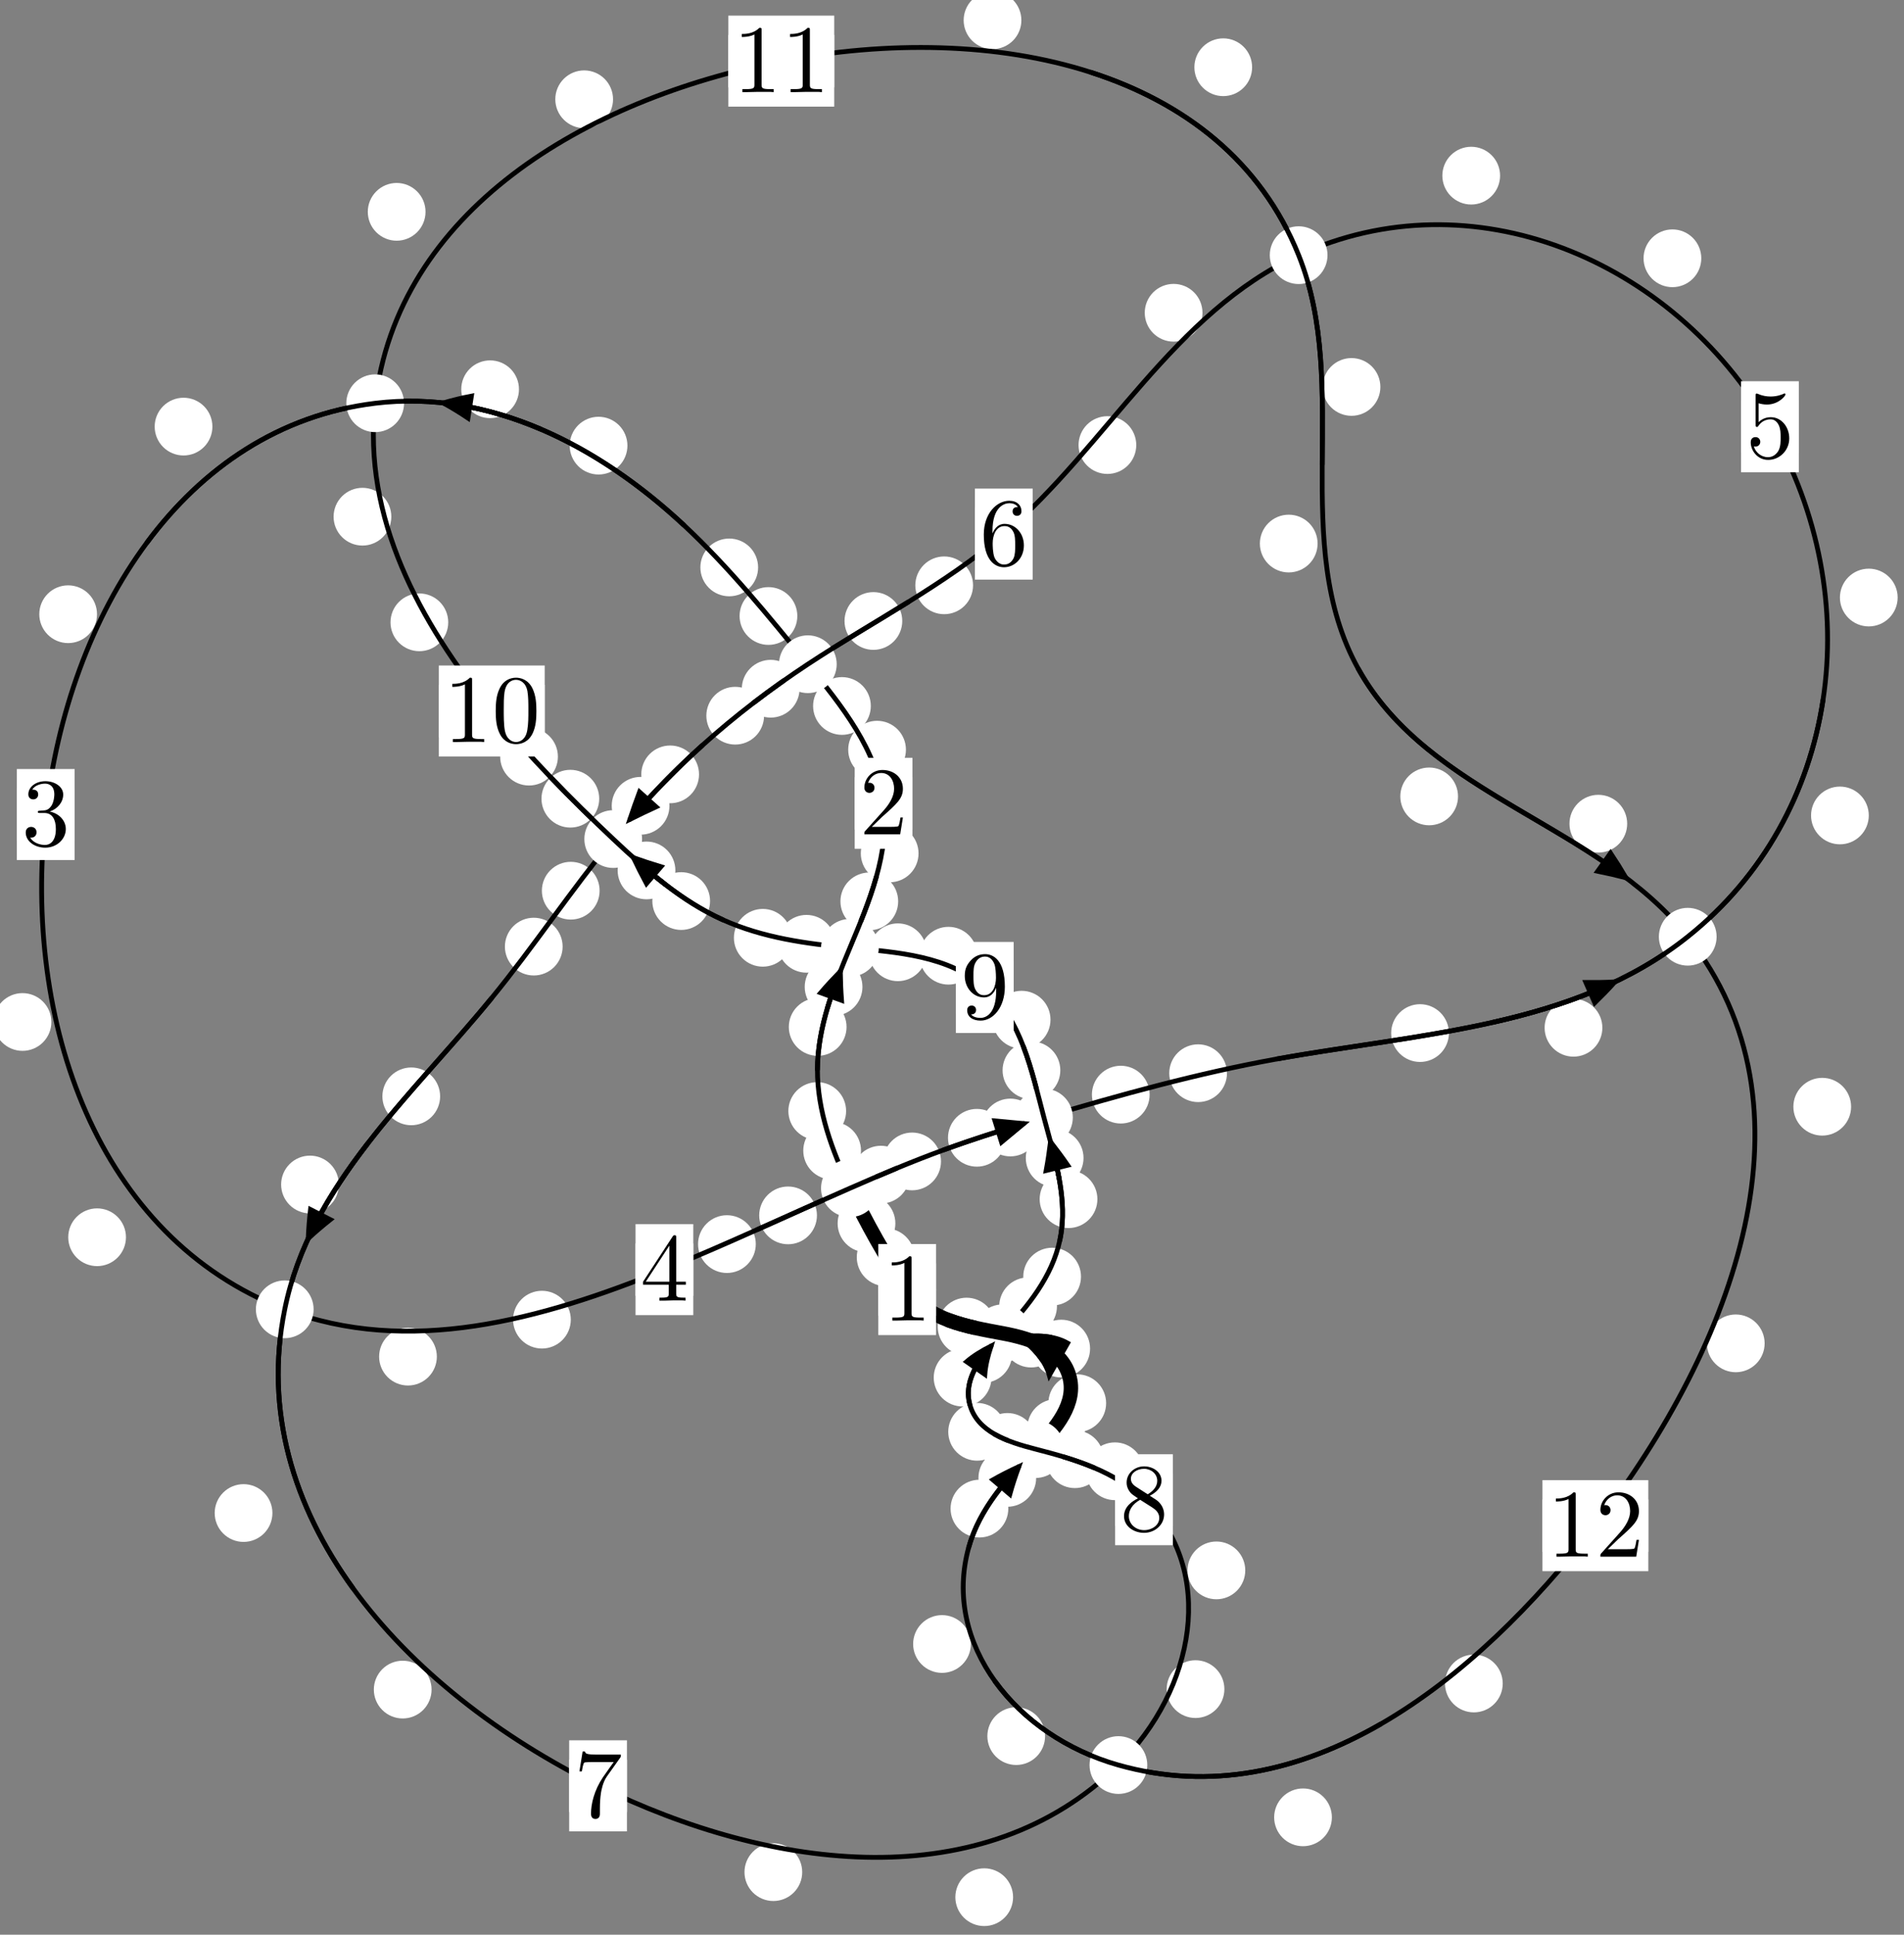 <?xml version="1.0"?>
<!-- Created by MetaPost 1.999 on 2021.07.06:0004 -->
<svg version="1.1" xmlns="http://www.w3.org/2000/svg" xmlns:xlink="http://www.w3.org/1999/xlink" width="197.143" height="200.264" viewBox="0 0 197.143 200.264">
<rect x="0" y="0" width="197.143" height="200.264" fill="#808080" stroke="none"/>
<!-- Original BoundingBox: -88.657486 -76.372391 108.485748 123.892014 -->
  <defs>
    <g transform="scale(0.01,0.01)" id="GLYPHcmr10_48">
      <path style="fill-rule: evenodd;" d="M460 -320C460 -400,455 -480,420 -554C374 -650,292 -666,250 -666C190 -666,117 -640,76 -547C44 -478,39 -400,39 -320C39 -245,43 -155,84 -79C127 2,200 22,249 22C303 22,379 1,423 -94C455 -163,460 -241,460 -320M249 -0C210 -0,151 -25,133 -121C122 -181,122 -273,122 -332C122 -396,122 -462,130 -516C149 -635,224 -644,249 -644C282 -644,348 -626,367 -527C377 -471,377 -395,377 -332C377 -257,377 -189,366 -125C351 -30,294 -0,249 -0"></path>
    </g>
    <g transform="scale(0.01,0.01)" id="GLYPHcmr10_49">
      <path style="fill-rule: evenodd;" d="M294 -640C294 -664,294 -666,271 -666C209 -602,121 -602,89 -602L89 -571C109 -571,168 -571,220 -597L220 -79C220 -43,217 -31,127 -31L95 -31L95 -0L257 -0L130 -3L217 -3L257 -3L297 -3L384 -3L419 -0L419 -31L387 -31C297 -31,294 -42,294 -79"></path>
    </g>
    <g transform="scale(0.01,0.01)" id="GLYPHcmr10_50">
      <path style="fill-rule: evenodd;" d="M127 -77L233 -180C389 -318,449 -372,449 -472C449 -586,359 -666,237 -666C124 -666,50 -574,50 -485C50 -429,100 -429,103 -429C120 -429,155 -441,155 -482C155 -508,137 -534,102 -534C94 -534,92 -534,89 -533C112 -598,166 -635,224 -635C315 -635,358 -554,358 -472C358 -392,308 -313,253 -251L61 -37C50 -26,50 -24,50 -0L421 -0L449 -174L424 -174C419 -144,412 -100,402 -85C395 -77,329 -77,307 -77"></path>
    </g>
    <g transform="scale(0.01,0.01)" id="GLYPHcmr10_51">
      <path style="fill-rule: evenodd;" d="M290 -352C372 -379,430 -449,430 -528C430 -610,342 -666,246 -666C145 -666,69 -606,69 -530C69 -497,91 -478,120 -478C151 -478,171 -500,171 -529C171 -579,124 -579,109 -579C140 -628,206 -641,242 -641C283 -641,338 -619,338 -529C338 -517,336 -459,310 -415C280 -367,246 -364,221 -363C213 -362,189 -360,182 -360C174 -359,167 -358,167 -348C167 -337,174 -337,191 -337L235 -337C317 -337,354 -269,354 -171C354 -35,285 -6,241 -6C198 -6,123 -23,88 -82C123 -77,154 -99,154 -137C154 -173,127 -193,98 -193C74 -193,42 -179,42 -135C42 -44,135 22,244 22C366 22,457 -69,457 -171C457 -253,394 -331,290 -352"></path>
    </g>
    <g transform="scale(0.01,0.01)" id="GLYPHcmr10_52">
      <path style="fill-rule: evenodd;" d="M294 -165L294 -78C294 -42,292 -31,218 -31L197 -31L197 -0L332 -0L238 -3L290 -3L332 -3L374 -3L427 -3L468 -0L468 -31L447 -31C373 -31,371 -42,371 -78L371 -165L471 -165L471 -196L371 -196L371 -651C371 -671,371 -677,355 -677C346 -677,343 -677,335 -665L28 -196L28 -165M300 -196L56 -196L300 -569"></path>
    </g>
    <g transform="scale(0.01,0.01)" id="GLYPHcmr10_53">
      <path style="fill-rule: evenodd;" d="M449 -201C449 -320,367 -420,259 -420C211 -420,168 -404,132 -369L132 -564C152 -558,185 -551,217 -551C340 -551,410 -642,410 -655C410 -661,407 -666,400 -666C399 -666,397 -666,392 -663C372 -654,323 -634,256 -634C216 -634,170 -641,123 -662C115 -665,113 -665,111 -665C101 -665,101 -657,101 -641L101 -345C101 -327,101 -319,115 -319C122 -319,124 -322,128 -328C139 -344,176 -398,257 -398C309 -398,334 -352,342 -334C358 -297,360 -258,360 -208C360 -173,360 -113,336 -71C312 -32,275 -6,229 -6C156 -6,99 -59,82 -118C85 -117,88 -116,99 -116C132 -116,149 -141,149 -165C149 -189,132 -214,99 -214C85 -214,50 -207,50 -161C50 -75,119 22,231 22C347 22,449 -74,449 -201"></path>
    </g>
    <g transform="scale(0.01,0.01)" id="GLYPHcmr10_54">
      <path style="fill-rule: evenodd;" d="M132 -328L132 -352C132 -605,256 -641,307 -641C331 -641,373 -635,395 -601C380 -601,340 -601,340 -556C340 -525,364 -510,386 -510C402 -510,432 -519,432 -558C432 -618,388 -666,305 -666C177 -666,42 -537,42 -316C42 -49,158 22,251 22C362 22,457 -72,457 -204C457 -331,368 -427,257 -427C189 -427,152 -376,132 -328M251 -6C188 -6,158 -66,152 -81C134 -128,134 -208,134 -226C134 -304,166 -404,256 -404C272 -404,318 -404,349 -342C367 -305,367 -254,367 -205C367 -157,367 -107,350 -71C320 -11,274 -6,251 -6"></path>
    </g>
    <g transform="scale(0.01,0.01)" id="GLYPHcmr10_55">
      <path style="fill-rule: evenodd;" d="M476 -609C485 -621,485 -623,485 -644L242 -644C120 -644,118 -657,114 -676L89 -676L56 -470L81 -470C84 -486,93 -549,106 -561C113 -567,191 -567,204 -567L411 -567C400 -551,321 -442,299 -409C209 -274,176 -135,176 -33C176 -23,176 22,222 22C268 22,268 -23,268 -33L268 -84C268 -139,271 -194,279 -248C283 -271,297 -357,341 -419"></path>
    </g>
    <g transform="scale(0.01,0.01)" id="GLYPHcmr10_56">
      <path style="fill-rule: evenodd;" d="M163 -457C117 -487,113 -521,113 -538C113 -599,178 -641,249 -641C322 -641,386 -589,386 -517C386 -460,347 -412,287 -377M309 -362C381 -399,430 -451,430 -517C430 -609,341 -666,250 -666C150 -666,69 -592,69 -499C69 -481,71 -436,113 -389C124 -377,161 -352,186 -335C128 -306,42 -250,42 -151C42 -45,144 22,249 22C362 22,457 -61,457 -168C457 -204,446 -249,408 -291C389 -312,373 -322,309 -362M209 -320L332 -242C360 -223,407 -193,407 -132C407 -58,332 -6,250 -6C164 -6,92 -68,92 -151C92 -209,124 -273,209 -320"></path>
    </g>
    <g transform="scale(0.01,0.01)" id="GLYPHcmr10_57">
      <path style="fill-rule: evenodd;" d="M367 -318L367 -286C367 -52,263 -6,205 -6C188 -6,134 -8,107 -42C151 -42,159 -71,159 -88C159 -119,135 -134,113 -134C97 -134,67 -125,67 -86C67 -19,121 22,206 22C335 22,457 -114,457 -329C457 -598,342 -666,253 -666C198 -666,149 -648,106 -603C65 -558,42 -516,42 -441C42 -316,130 -218,242 -218C303 -218,344 -260,367 -318M243 -241C227 -241,181 -241,150 -304C132 -341,132 -391,132 -440C132 -494,132 -541,153 -578C180 -628,218 -641,253 -641C299 -641,332 -607,349 -562C361 -530,365 -467,365 -421C365 -338,331 -241,243 -241"></path>
    </g>
  </defs>
  <path d="M94.69 130.142C94.69 129.35,94.375 128.589,93.814 128.029C93.254 127.468,92.494 127.154,91.701 127.154C90.908 127.154,90.148 127.468,89.588 128.029C89.027 128.589,88.712 129.35,88.712 130.142C88.712 130.935,89.027 131.695,89.588 132.256C90.148 132.816,90.908 133.131,91.701 133.131C92.494 133.131,93.254 132.816,93.814 132.256C94.375 131.695,94.69 130.935,94.69 130.142Z" style="fill: rgb(100%,100%,100%);stroke: none;"></path>
  <path d="M96.922 133.488C96.922 132.695,96.607 131.935,96.046 131.375C95.486 130.814,94.726 130.499,93.933 130.499C93.14 130.499,92.38 130.814,91.82 131.375C91.259 131.935,90.944 132.695,90.944 133.488C90.944 134.281,91.259 135.041,91.82 135.601C92.38 136.162,93.14 136.477,93.933 136.477C94.726 136.477,95.486 136.162,96.046 135.601C96.607 135.041,96.922 134.281,96.922 133.488Z" style="fill: rgb(100%,100%,100%);stroke: none;"></path>
  <path d="M89.15 119.107C89.15 118.314,88.835 117.554,88.275 116.994C87.714 116.433,86.954 116.118,86.161 116.118C85.369 116.118,84.608 116.433,84.048 116.994C83.487 117.554,83.172 118.314,83.172 119.107C83.172 119.9,83.487 120.66,84.048 121.221C84.608 121.781,85.369 122.096,86.161 122.096C86.954 122.096,87.714 121.781,88.275 121.221C88.835 120.66,89.15 119.9,89.15 119.107Z" style="fill: rgb(100%,100%,100%);stroke: none;"></path>
  <path d="M92.707 126.637C92.707 125.844,92.392 125.084,91.831 124.523C91.271 123.963,90.511 123.648,89.718 123.648C88.925 123.648,88.165 123.963,87.605 124.523C87.044 125.084,86.729 125.844,86.729 126.637C86.729 127.429,87.044 128.19,87.605 128.75C88.165 129.311,88.925 129.626,89.718 129.626C90.511 129.626,91.271 129.311,91.831 128.75C92.392 128.19,92.707 127.429,92.707 126.637Z" style="fill: rgb(100%,100%,100%);stroke: none;"></path>
  <path d="M87.653 106.303C87.653 105.511,87.338 104.75,86.777 104.19C86.217 103.63,85.456 103.315,84.664 103.315C83.871 103.315,83.111 103.63,82.55 104.19C81.99 104.75,81.675 105.511,81.675 106.303C81.675 107.096,81.99 107.856,82.55 108.417C83.111 108.977,83.871 109.292,84.664 109.292C85.456 109.292,86.217 108.977,86.777 108.417C87.338 107.856,87.653 107.096,87.653 106.303Z" style="fill: rgb(100%,100%,100%);stroke: none;"></path>
  <path d="M87.607 115.005C87.607 114.212,87.292 113.452,86.731 112.891C86.171 112.331,85.411 112.016,84.618 112.016C83.825 112.016,83.065 112.331,82.505 112.891C81.944 113.452,81.629 114.212,81.629 115.005C81.629 115.797,81.944 116.558,82.505 117.118C83.065 117.678,83.825 117.993,84.618 117.993C85.411 117.993,86.171 117.678,86.731 117.118C87.292 116.558,87.607 115.797,87.607 115.005Z" style="fill: rgb(100%,100%,100%);stroke: none;"></path>
  <path d="M92.998 93.304C92.998 92.511,92.683 91.751,92.122 91.191C91.562 90.63,90.802 90.315,90.009 90.315C89.216 90.315,88.456 90.63,87.896 91.191C87.335 91.751,87.02 92.511,87.02 93.304C87.02 94.097,87.335 94.857,87.896 95.417C88.456 95.978,89.216 96.293,90.009 96.293C90.802 96.293,91.562 95.978,92.122 95.417C92.683 94.857,92.998 94.097,92.998 93.304Z" style="fill: rgb(100%,100%,100%);stroke: none;"></path>
  <path d="M89.299 102.156C89.299 101.363,88.984 100.603,88.424 100.042C87.863 99.482,87.103 99.167,86.31 99.167C85.518 99.167,84.758 99.482,84.197 100.042C83.637 100.603,83.322 101.363,83.322 102.156C83.322 102.948,83.637 103.708,84.197 104.269C84.758 104.829,85.518 105.144,86.31 105.144C87.103 105.144,87.863 104.829,88.424 104.269C88.984 103.708,89.299 102.948,89.299 102.156Z" style="fill: rgb(100%,100%,100%);stroke: none;"></path>
  <path d="M93.802 77.601C93.802 76.808,93.487 76.048,92.926 75.487C92.366 74.927,91.606 74.612,90.813 74.612C90.02 74.612,89.26 74.927,88.7 75.487C88.139 76.048,87.824 76.808,87.824 77.601C87.824 78.393,88.139 79.153,88.7 79.714C89.26 80.274,90.02 80.589,90.813 80.589C91.606 80.589,92.366 80.274,92.926 79.714C93.487 79.153,93.802 78.393,93.802 77.601Z" style="fill: rgb(100%,100%,100%);stroke: none;"></path>
  <path d="M95.107 88.339C95.107 87.546,94.792 86.786,94.231 86.225C93.671 85.665,92.911 85.35,92.118 85.35C91.325 85.35,90.565 85.665,90.005 86.225C89.444 86.786,89.129 87.546,89.129 88.339C89.129 89.131,89.444 89.891,90.005 90.452C90.565 91.012,91.325 91.327,92.118 91.327C92.911 91.327,93.671 91.012,94.231 90.452C94.792 89.891,95.107 89.131,95.107 88.339Z" style="fill: rgb(100%,100%,100%);stroke: none;"></path>
  <path d="M82.556 63.764C82.556 62.971,82.241 62.211,81.68 61.651C81.12 61.09,80.36 60.775,79.567 60.775C78.774 60.775,78.014 61.09,77.454 61.651C76.893 62.211,76.578 62.971,76.578 63.764C76.578 64.557,76.893 65.317,77.454 65.877C78.014 66.438,78.774 66.753,79.567 66.753C80.36 66.753,81.12 66.438,81.68 65.877C82.241 65.317,82.556 64.557,82.556 63.764Z" style="fill: rgb(100%,100%,100%);stroke: none;"></path>
  <path d="M90.166 73.078C90.166 72.285,89.851 71.525,89.291 70.964C88.73 70.404,87.97 70.089,87.178 70.089C86.385 70.089,85.625 70.404,85.064 70.964C84.504 71.525,84.189 72.285,84.189 73.078C84.189 73.87,84.504 74.631,85.064 75.191C85.625 75.752,86.385 76.066,87.178 76.066C87.97 76.066,88.73 75.752,89.291 75.191C89.851 74.631,90.166 73.87,90.166 73.078Z" style="fill: rgb(100%,100%,100%);stroke: none;"></path>
  <path d="M64.965 46.129C64.965 45.337,64.65 44.577,64.089 44.016C63.529 43.456,62.769 43.141,61.976 43.141C61.183 43.141,60.423 43.456,59.863 44.016C59.302 44.577,58.987 45.337,58.987 46.129C58.987 46.922,59.302 47.682,59.863 48.243C60.423 48.803,61.183 49.118,61.976 49.118C62.769 49.118,63.529 48.803,64.089 48.243C64.65 47.682,64.965 46.922,64.965 46.129Z" style="fill: rgb(100%,100%,100%);stroke: none;"></path>
  <path d="M78.496 58.736C78.496 57.943,78.181 57.183,77.62 56.622C77.06 56.062,76.299 55.747,75.507 55.747C74.714 55.747,73.954 56.062,73.393 56.622C72.833 57.183,72.518 57.943,72.518 58.736C72.518 59.528,72.833 60.289,73.393 60.849C73.954 61.41,74.714 61.724,75.507 61.724C76.299 61.724,77.06 61.41,77.62 60.849C78.181 60.289,78.496 59.528,78.496 58.736Z" style="fill: rgb(100%,100%,100%);stroke: none;"></path>
  <path d="M21.993 44.159C21.993 43.367,21.678 42.607,21.118 42.046C20.557 41.486,19.797 41.171,19.005 41.171C18.212 41.171,17.452 41.486,16.891 42.046C16.331 42.607,16.016 43.367,16.016 44.159C16.016 44.952,16.331 45.712,16.891 46.273C17.452 46.833,18.212 47.148,19.005 47.148C19.797 47.148,20.557 46.833,21.118 46.273C21.678 45.712,21.993 44.952,21.993 44.159Z" style="fill: rgb(100%,100%,100%);stroke: none;"></path>
  <path d="M53.736 40.293C53.736 39.5,53.421 38.74,52.861 38.179C52.3 37.619,51.54 37.304,50.748 37.304C49.955 37.304,49.195 37.619,48.634 38.179C48.074 38.74,47.759 39.5,47.759 40.293C47.759 41.085,48.074 41.846,48.634 42.406C49.195 42.967,49.955 43.281,50.748 43.281C51.54 43.281,52.3 42.967,52.861 42.406C53.421 41.846,53.736 41.085,53.736 40.293Z" style="fill: rgb(100%,100%,100%);stroke: none;"></path>
  <path d="M5.32 105.788C5.32 104.996,5.005 104.235,4.445 103.675C3.884 103.114,3.124 102.8,2.331 102.8C1.539 102.8,0.778 103.114,0.218 103.675C-0.343 104.235,-0.657 104.996,-0.657 105.788C-0.657 106.581,-0.343 107.341,0.218 107.902C0.778 108.462,1.539 108.777,2.331 108.777C3.124 108.777,3.884 108.462,4.445 107.902C5.005 107.341,5.32 106.581,5.32 105.788Z" style="fill: rgb(100%,100%,100%);stroke: none;"></path>
  <path d="M10.045 63.579C10.045 62.787,9.73 62.027,9.17 61.466C8.609 60.906,7.849 60.591,7.056 60.591C6.264 60.591,5.504 60.906,4.943 61.466C4.383 62.027,4.068 62.787,4.068 63.579C4.068 64.372,4.383 65.132,4.943 65.693C5.504 66.253,6.264 66.568,7.056 66.568C7.849 66.568,8.609 66.253,9.17 65.693C9.73 65.132,10.045 64.372,10.045 63.579Z" style="fill: rgb(100%,100%,100%);stroke: none;"></path>
  <path d="M45.232 140.429C45.232 139.636,44.918 138.876,44.357 138.316C43.797 137.755,43.036 137.44,42.244 137.44C41.451 137.44,40.691 137.755,40.13 138.316C39.57 138.876,39.255 139.636,39.255 140.429C39.255 141.222,39.57 141.982,40.13 142.542C40.691 143.103,41.451 143.418,42.244 143.418C43.036 143.418,43.797 143.103,44.357 142.542C44.918 141.982,45.232 141.222,45.232 140.429Z" style="fill: rgb(100%,100%,100%);stroke: none;"></path>
  <path d="M13.043 128.071C13.043 127.279,12.728 126.519,12.167 125.958C11.607 125.398,10.847 125.083,10.054 125.083C9.261 125.083,8.501 125.398,7.941 125.958C7.38 126.519,7.065 127.279,7.065 128.071C7.065 128.864,7.38 129.624,7.941 130.185C8.501 130.745,9.261 131.06,10.054 131.06C10.847 131.06,11.607 130.745,12.167 130.185C12.728 129.624,13.043 128.864,13.043 128.071Z" style="fill: rgb(100%,100%,100%);stroke: none;"></path>
  <path d="M78.256 128.78C78.256 127.987,77.941 127.227,77.38 126.667C76.82 126.106,76.06 125.791,75.267 125.791C74.474 125.791,73.714 126.106,73.154 126.667C72.593 127.227,72.278 127.987,72.278 128.78C72.278 129.573,72.593 130.333,73.154 130.893C73.714 131.454,74.474 131.769,75.267 131.769C76.06 131.769,76.82 131.454,77.38 130.893C77.941 130.333,78.256 129.573,78.256 128.78Z" style="fill: rgb(100%,100%,100%);stroke: none;"></path>
  <path d="M59.101 136.601C59.101 135.809,58.786 135.048,58.226 134.488C57.665 133.928,56.905 133.613,56.112 133.613C55.32 133.613,54.559 133.928,53.999 134.488C53.438 135.048,53.124 135.809,53.124 136.601C53.124 137.394,53.438 138.154,53.999 138.715C54.559 139.275,55.32 139.59,56.112 139.59C56.905 139.59,57.665 139.275,58.226 138.715C58.786 138.154,59.101 137.394,59.101 136.601Z" style="fill: rgb(100%,100%,100%);stroke: none;"></path>
  <path d="M94.201 121.591C94.201 120.798,93.886 120.038,93.326 119.477C92.765 118.917,92.005 118.602,91.212 118.602C90.42 118.602,89.659 118.917,89.099 119.477C88.538 120.038,88.224 120.798,88.224 121.591C88.224 122.383,88.538 123.144,89.099 123.704C89.659 124.265,90.42 124.579,91.212 124.579C92.005 124.579,92.765 124.265,93.326 123.704C93.886 123.144,94.201 122.383,94.201 121.591Z" style="fill: rgb(100%,100%,100%);stroke: none;"></path>
  <path d="M84.587 125.809C84.587 125.016,84.272 124.256,83.711 123.695C83.151 123.135,82.391 122.82,81.598 122.82C80.805 122.82,80.045 123.135,79.485 123.695C78.924 124.256,78.609 125.016,78.609 125.809C78.609 126.601,78.924 127.361,79.485 127.922C80.045 128.482,80.805 128.797,81.598 128.797C82.391 128.797,83.151 128.482,83.711 127.922C84.272 127.361,84.587 126.601,84.587 125.809Z" style="fill: rgb(100%,100%,100%);stroke: none;"></path>
  <path d="M104.135 117.775C104.135 116.983,103.82 116.223,103.259 115.662C102.699 115.102,101.939 114.787,101.146 114.787C100.353 114.787,99.593 115.102,99.033 115.662C98.472 116.223,98.157 116.983,98.157 117.775C98.157 118.568,98.472 119.328,99.033 119.889C99.593 120.449,100.353 120.764,101.146 120.764C101.939 120.764,102.699 120.449,103.259 119.889C103.82 119.328,104.135 118.568,104.135 117.775Z" style="fill: rgb(100%,100%,100%);stroke: none;"></path>
  <path d="M97.432 120.222C97.432 119.429,97.117 118.669,96.557 118.109C95.996 117.548,95.236 117.233,94.443 117.233C93.651 117.233,92.891 117.548,92.33 118.109C91.77 118.669,91.455 119.429,91.455 120.222C91.455 121.015,91.77 121.775,92.33 122.335C92.891 122.896,93.651 123.211,94.443 123.211C95.236 123.211,95.996 122.896,96.557 122.335C97.117 121.775,97.432 121.015,97.432 120.222Z" style="fill: rgb(100%,100%,100%);stroke: none;"></path>
  <path d="M119.035 113.309C119.035 112.516,118.721 111.756,118.16 111.195C117.6 110.635,116.839 110.32,116.047 110.32C115.254 110.32,114.494 110.635,113.933 111.195C113.373 111.756,113.058 112.516,113.058 113.309C113.058 114.101,113.373 114.862,113.933 115.422C114.494 115.983,115.254 116.298,116.047 116.298C116.839 116.298,117.6 115.983,118.16 115.422C118.721 114.862,119.035 114.101,119.035 113.309Z" style="fill: rgb(100%,100%,100%);stroke: none;"></path>
  <path d="M107.604 116.711C107.604 115.919,107.289 115.158,106.728 114.598C106.168 114.038,105.408 113.723,104.615 113.723C103.822 113.723,103.062 114.038,102.502 114.598C101.941 115.158,101.626 115.919,101.626 116.711C101.626 117.504,101.941 118.264,102.502 118.825C103.062 119.385,103.822 119.7,104.615 119.7C105.408 119.7,106.168 119.385,106.728 118.825C107.289 118.264,107.604 117.504,107.604 116.711Z" style="fill: rgb(100%,100%,100%);stroke: none;"></path>
  <path d="M150.022 106.937C150.022 106.144,149.707 105.384,149.146 104.824C148.586 104.263,147.826 103.948,147.033 103.948C146.24 103.948,145.48 104.263,144.92 104.824C144.359 105.384,144.044 106.144,144.044 106.937C144.044 107.73,144.359 108.49,144.92 109.05C145.48 109.611,146.24 109.926,147.033 109.926C147.826 109.926,148.586 109.611,149.146 109.05C149.707 108.49,150.022 107.73,150.022 106.937Z" style="fill: rgb(100%,100%,100%);stroke: none;"></path>
  <path d="M127.044 111.091C127.044 110.298,126.729 109.538,126.168 108.977C125.608 108.417,124.848 108.102,124.055 108.102C123.262 108.102,122.502 108.417,121.942 108.977C121.381 109.538,121.066 110.298,121.066 111.091C121.066 111.883,121.381 112.643,121.942 113.204C122.502 113.764,123.262 114.079,124.055 114.079C124.848 114.079,125.608 113.764,126.168 113.204C126.729 112.643,127.044 111.883,127.044 111.091Z" style="fill: rgb(100%,100%,100%);stroke: none;"></path>
  <path d="M193.497 84.41C193.497 83.617,193.182 82.857,192.621 82.296C192.061 81.736,191.301 81.421,190.508 81.421C189.715 81.421,188.955 81.736,188.395 82.296C187.834 82.857,187.519 83.617,187.519 84.41C187.519 85.202,187.834 85.962,188.395 86.523C188.955 87.083,189.715 87.398,190.508 87.398C191.301 87.398,192.061 87.083,192.621 86.523C193.182 85.962,193.497 85.202,193.497 84.41Z" style="fill: rgb(100%,100%,100%);stroke: none;"></path>
  <path d="M165.911 106.388C165.911 105.596,165.596 104.835,165.035 104.275C164.475 103.714,163.715 103.4,162.922 103.4C162.129 103.4,161.369 103.714,160.809 104.275C160.248 104.835,159.933 105.596,159.933 106.388C159.933 107.181,160.248 107.941,160.809 108.502C161.369 109.062,162.129 109.377,162.922 109.377C163.715 109.377,164.475 109.062,165.035 108.502C165.596 107.941,165.911 107.181,165.911 106.388Z" style="fill: rgb(100%,100%,100%);stroke: none;"></path>
  <path d="M176.154 26.736C176.154 25.944,175.839 25.184,175.279 24.623C174.718 24.063,173.958 23.748,173.166 23.748C172.373 23.748,171.613 24.063,171.052 24.623C170.492 25.184,170.177 25.944,170.177 26.736C170.177 27.529,170.492 28.289,171.052 28.85C171.613 29.41,172.373 29.725,173.166 29.725C173.958 29.725,174.718 29.41,175.279 28.85C175.839 28.289,176.154 27.529,176.154 26.736Z" style="fill: rgb(100%,100%,100%);stroke: none;"></path>
  <path d="M196.486 61.852C196.486 61.06,196.171 60.3,195.61 59.739C195.05 59.179,194.29 58.864,193.497 58.864C192.704 58.864,191.944 59.179,191.384 59.739C190.823 60.3,190.508 61.06,190.508 61.852C190.508 62.645,190.823 63.405,191.384 63.966C191.944 64.526,192.704 64.841,193.497 64.841C194.29 64.841,195.05 64.526,195.61 63.966C196.171 63.405,196.486 62.645,196.486 61.852Z" style="fill: rgb(100%,100%,100%);stroke: none;"></path>
  <path d="M124.507 32.376C124.507 31.583,124.192 30.823,123.631 30.262C123.071 29.702,122.31 29.387,121.518 29.387C120.725 29.387,119.965 29.702,119.404 30.262C118.844 30.823,118.529 31.583,118.529 32.376C118.529 33.168,118.844 33.928,119.404 34.489C119.965 35.049,120.725 35.364,121.518 35.364C122.31 35.364,123.071 35.049,123.631 34.489C124.192 33.928,124.507 33.168,124.507 32.376Z" style="fill: rgb(100%,100%,100%);stroke: none;"></path>
  <path d="M155.321 18.182C155.321 17.389,155.006 16.629,154.445 16.069C153.885 15.508,153.124 15.193,152.332 15.193C151.539 15.193,150.779 15.508,150.218 16.069C149.658 16.629,149.343 17.389,149.343 18.182C149.343 18.975,149.658 19.735,150.218 20.295C150.779 20.856,151.539 21.171,152.332 21.171C153.124 21.171,153.885 20.856,154.445 20.295C155.006 19.735,155.321 18.975,155.321 18.182Z" style="fill: rgb(100%,100%,100%);stroke: none;"></path>
  <path d="M100.751 60.588C100.751 59.796,100.436 59.036,99.876 58.475C99.315 57.915,98.555 57.6,97.762 57.6C96.97 57.6,96.209 57.915,95.649 58.475C95.088 59.036,94.773 59.796,94.773 60.588C94.773 61.381,95.088 62.141,95.649 62.702C96.209 63.262,96.97 63.577,97.762 63.577C98.555 63.577,99.315 63.262,99.876 62.702C100.436 62.141,100.751 61.381,100.751 60.588Z" style="fill: rgb(100%,100%,100%);stroke: none;"></path>
  <path d="M117.651 46.071C117.651 45.278,117.336 44.518,116.776 43.957C116.215 43.397,115.455 43.082,114.662 43.082C113.87 43.082,113.109 43.397,112.549 43.957C111.989 44.518,111.674 45.278,111.674 46.071C111.674 46.863,111.989 47.623,112.549 48.184C113.109 48.744,113.87 49.059,114.662 49.059C115.455 49.059,116.215 48.744,116.776 48.184C117.336 47.623,117.651 46.863,117.651 46.071Z" style="fill: rgb(100%,100%,100%);stroke: none;"></path>
  <path d="M82.788 71.292C82.788 70.499,82.473 69.739,81.912 69.179C81.352 68.618,80.592 68.303,79.799 68.303C79.006 68.303,78.246 68.618,77.686 69.179C77.125 69.739,76.81 70.499,76.81 71.292C76.81 72.085,77.125 72.845,77.686 73.405C78.246 73.966,79.006 74.281,79.799 74.281C80.592 74.281,81.352 73.966,81.912 73.405C82.473 72.845,82.788 72.085,82.788 71.292Z" style="fill: rgb(100%,100%,100%);stroke: none;"></path>
  <path d="M93.421 64.28C93.421 63.487,93.106 62.727,92.545 62.166C91.985 61.606,91.225 61.291,90.432 61.291C89.639 61.291,88.879 61.606,88.319 62.166C87.758 62.727,87.443 63.487,87.443 64.28C87.443 65.072,87.758 65.832,88.319 66.393C88.879 66.953,89.639 67.268,90.432 67.268C91.225 67.268,91.985 66.953,92.545 66.393C93.106 65.832,93.421 65.072,93.421 64.28Z" style="fill: rgb(100%,100%,100%);stroke: none;"></path>
  <path d="M72.379 80.157C72.379 79.365,72.064 78.605,71.503 78.044C70.943 77.484,70.183 77.169,69.39 77.169C68.597 77.169,67.837 77.484,67.277 78.044C66.716 78.605,66.401 79.365,66.401 80.157C66.401 80.95,66.716 81.71,67.277 82.271C67.837 82.831,68.597 83.146,69.39 83.146C70.183 83.146,70.943 82.831,71.503 82.271C72.064 81.71,72.379 80.95,72.379 80.157Z" style="fill: rgb(100%,100%,100%);stroke: none;"></path>
  <path d="M79.113 74.083C79.113 73.291,78.798 72.531,78.238 71.97C77.677 71.41,76.917 71.095,76.124 71.095C75.332 71.095,74.572 71.41,74.011 71.97C73.451 72.531,73.136 73.291,73.136 74.083C73.136 74.876,73.451 75.636,74.011 76.197C74.572 76.757,75.332 77.072,76.124 77.072C76.917 77.072,77.677 76.757,78.238 76.197C78.798 75.636,79.113 74.876,79.113 74.083Z" style="fill: rgb(100%,100%,100%);stroke: none;"></path>
  <path d="M62.085 92.199C62.085 91.406,61.77 90.646,61.209 90.086C60.649 89.525,59.889 89.21,59.096 89.21C58.303 89.21,57.543 89.525,56.983 90.086C56.422 90.646,56.107 91.406,56.107 92.199C56.107 92.992,56.422 93.752,56.983 94.312C57.543 94.873,58.303 95.188,59.096 95.188C59.889 95.188,60.649 94.873,61.209 94.312C61.77 93.752,62.085 92.992,62.085 92.199Z" style="fill: rgb(100%,100%,100%);stroke: none;"></path>
  <path d="M69.316 83.409C69.316 82.617,69.001 81.856,68.441 81.296C67.88 80.735,67.12 80.421,66.328 80.421C65.535 80.421,64.775 80.735,64.214 81.296C63.654 81.856,63.339 82.617,63.339 83.409C63.339 84.202,63.654 84.962,64.214 85.523C64.775 86.083,65.535 86.398,66.328 86.398C67.12 86.398,67.88 86.083,68.441 85.523C69.001 84.962,69.316 84.202,69.316 83.409Z" style="fill: rgb(100%,100%,100%);stroke: none;"></path>
  <path d="M45.571 113.486C45.571 112.693,45.256 111.933,44.695 111.372C44.135 110.812,43.374 110.497,42.582 110.497C41.789 110.497,41.029 110.812,40.468 111.372C39.908 111.933,39.593 112.693,39.593 113.486C39.593 114.279,39.908 115.039,40.468 115.599C41.029 116.16,41.789 116.475,42.582 116.475C43.374 116.475,44.135 116.16,44.695 115.599C45.256 115.039,45.571 114.279,45.571 113.486Z" style="fill: rgb(100%,100%,100%);stroke: none;"></path>
  <path d="M58.255 97.987C58.255 97.194,57.94 96.434,57.38 95.873C56.819 95.313,56.059 94.998,55.267 94.998C54.474 94.998,53.714 95.313,53.153 95.873C52.593 96.434,52.278 97.194,52.278 97.987C52.278 98.779,52.593 99.539,53.153 100.1C53.714 100.66,54.474 100.975,55.267 100.975C56.059 100.975,56.819 100.66,57.38 100.1C57.94 99.539,58.255 98.779,58.255 97.987Z" style="fill: rgb(100%,100%,100%);stroke: none;"></path>
  <path d="M28.207 156.619C28.207 155.826,27.892 155.066,27.331 154.506C26.771 153.945,26.011 153.63,25.218 153.63C24.425 153.63,23.665 153.945,23.105 154.506C22.544 155.066,22.229 155.826,22.229 156.619C22.229 157.412,22.544 158.172,23.105 158.732C23.665 159.293,24.425 159.608,25.218 159.608C26.011 159.608,26.771 159.293,27.331 158.732C27.892 158.172,28.207 157.412,28.207 156.619Z" style="fill: rgb(100%,100%,100%);stroke: none;"></path>
  <path d="M35.085 122.612C35.085 121.819,34.77 121.059,34.21 120.499C33.649 119.938,32.889 119.623,32.096 119.623C31.304 119.623,30.544 119.938,29.983 120.499C29.423 121.059,29.108 121.819,29.108 122.612C29.108 123.405,29.423 124.165,29.983 124.725C30.544 125.286,31.304 125.601,32.096 125.601C32.889 125.601,33.649 125.286,34.21 124.725C34.77 124.165,35.085 123.405,35.085 122.612Z" style="fill: rgb(100%,100%,100%);stroke: none;"></path>
  <path d="M83.062 193.79C83.062 192.998,82.747 192.238,82.187 191.677C81.626 191.117,80.866 190.802,80.073 190.802C79.281 190.802,78.521 191.117,77.96 191.677C77.4 192.238,77.085 192.998,77.085 193.79C77.085 194.583,77.4 195.343,77.96 195.904C78.521 196.464,79.281 196.779,80.073 196.779C80.866 196.779,81.626 196.464,82.187 195.904C82.747 195.343,83.062 194.583,83.062 193.79Z" style="fill: rgb(100%,100%,100%);stroke: none;"></path>
  <path d="M44.686 174.894C44.686 174.102,44.371 173.341,43.811 172.781C43.25 172.22,42.49 171.906,41.697 171.906C40.905 171.906,40.144 172.22,39.584 172.781C39.023 173.341,38.708 174.102,38.708 174.894C38.708 175.687,39.023 176.447,39.584 177.008C40.144 177.568,40.905 177.883,41.697 177.883C42.49 177.883,43.25 177.568,43.811 177.008C44.371 176.447,44.686 175.687,44.686 174.894Z" style="fill: rgb(100%,100%,100%);stroke: none;"></path>
  <path d="M126.775 174.846C126.775 174.053,126.46 173.293,125.9 172.732C125.339 172.172,124.579 171.857,123.786 171.857C122.994 171.857,122.234 172.172,121.673 172.732C121.113 173.293,120.798 174.053,120.798 174.846C120.798 175.638,121.113 176.398,121.673 176.959C122.234 177.519,122.994 177.834,123.786 177.834C124.579 177.834,125.339 177.519,125.9 176.959C126.46 176.398,126.775 175.638,126.775 174.846Z" style="fill: rgb(100%,100%,100%);stroke: none;"></path>
  <path d="M104.896 196.384C104.896 195.591,104.582 194.831,104.021 194.27C103.461 193.71,102.7 193.395,101.908 193.395C101.115 193.395,100.355 193.71,99.794 194.27C99.234 194.831,98.919 195.591,98.919 196.384C98.919 197.176,99.234 197.936,99.794 198.497C100.355 199.057,101.115 199.372,101.908 199.372C102.7 199.372,103.461 199.057,104.021 198.497C104.582 197.936,104.896 197.176,104.896 196.384Z" style="fill: rgb(100%,100%,100%);stroke: none;"></path>
  <path d="M118.429 152.296C118.429 151.503,118.114 150.743,117.553 150.182C116.993 149.622,116.233 149.307,115.44 149.307C114.647 149.307,113.887 149.622,113.327 150.182C112.766 150.743,112.451 151.503,112.451 152.296C112.451 153.088,112.766 153.848,113.327 154.409C113.887 154.969,114.647 155.284,115.44 155.284C116.233 155.284,116.993 154.969,117.553 154.409C118.114 153.848,118.429 153.088,118.429 152.296Z" style="fill: rgb(100%,100%,100%);stroke: none;"></path>
  <path d="M128.936 162.556C128.936 161.763,128.621 161.003,128.06 160.443C127.5 159.882,126.74 159.567,125.947 159.567C125.154 159.567,124.394 159.882,123.834 160.443C123.273 161.003,122.958 161.763,122.958 162.556C122.958 163.349,123.273 164.109,123.834 164.669C124.394 165.23,125.154 165.545,125.947 165.545C126.74 165.545,127.5 165.23,128.06 164.669C128.621 164.109,128.936 163.349,128.936 162.556Z" style="fill: rgb(100%,100%,100%);stroke: none;"></path>
  <path d="M107.299 149.256C107.299 148.464,106.984 147.703,106.424 147.143C105.864 146.583,105.103 146.268,104.311 146.268C103.518 146.268,102.758 146.583,102.197 147.143C101.637 147.703,101.322 148.464,101.322 149.256C101.322 150.049,101.637 150.809,102.197 151.37C102.758 151.93,103.518 152.245,104.311 152.245C105.103 152.245,105.864 151.93,106.424 151.37C106.984 150.809,107.299 150.049,107.299 149.256Z" style="fill: rgb(100%,100%,100%);stroke: none;"></path>
  <path d="M114.282 151.047C114.282 150.254,113.967 149.494,113.406 148.934C112.846 148.373,112.086 148.058,111.293 148.058C110.5 148.058,109.74 148.373,109.18 148.934C108.619 149.494,108.304 150.254,108.304 151.047C108.304 151.84,108.619 152.6,109.18 153.16C109.74 153.721,110.5 154.036,111.293 154.036C112.086 154.036,112.846 153.721,113.406 153.16C113.967 152.6,114.282 151.84,114.282 151.047Z" style="fill: rgb(100%,100%,100%);stroke: none;"></path>
  <path d="M102.657 142.6C102.657 141.807,102.342 141.047,101.782 140.486C101.221 139.926,100.461 139.611,99.668 139.611C98.876 139.611,98.116 139.926,97.555 140.486C96.995 141.047,96.68 141.807,96.68 142.6C96.68 143.392,96.995 144.152,97.555 144.713C98.116 145.273,98.876 145.588,99.668 145.588C100.461 145.588,101.221 145.273,101.782 144.713C102.342 144.152,102.657 143.392,102.657 142.6Z" style="fill: rgb(100%,100%,100%);stroke: none;"></path>
  <path d="M104.161 148.21C104.161 147.418,103.846 146.657,103.286 146.097C102.725 145.537,101.965 145.222,101.172 145.222C100.38 145.222,99.62 145.537,99.059 146.097C98.499 146.657,98.184 147.418,98.184 148.21C98.184 149.003,98.499 149.763,99.059 150.324C99.62 150.884,100.38 151.199,101.172 151.199C101.965 151.199,102.725 150.884,103.286 150.324C103.846 149.763,104.161 149.003,104.161 148.21Z" style="fill: rgb(100%,100%,100%);stroke: none;"></path>
  <path d="M109.439 135.218C109.439 134.425,109.124 133.665,108.564 133.104C108.003 132.544,107.243 132.229,106.45 132.229C105.658 132.229,104.897 132.544,104.337 133.104C103.777 133.665,103.462 134.425,103.462 135.218C103.462 136.01,103.777 136.77,104.337 137.331C104.897 137.891,105.658 138.206,106.45 138.206C107.243 138.206,108.003 137.891,108.564 137.331C109.124 136.77,109.439 136.01,109.439 135.218Z" style="fill: rgb(100%,100%,100%);stroke: none;"></path>
  <path d="M104.787 140.154C104.787 139.361,104.472 138.601,103.912 138.041C103.351 137.48,102.591 137.165,101.799 137.165C101.006 137.165,100.246 137.48,99.685 138.041C99.125 138.601,98.81 139.361,98.81 140.154C98.81 140.947,99.125 141.707,99.685 142.267C100.246 142.828,101.006 143.143,101.799 143.143C102.591 143.143,103.351 142.828,103.912 142.267C104.472 141.707,104.787 140.947,104.787 140.154Z" style="fill: rgb(100%,100%,100%);stroke: none;"></path>
  <path d="M113.626 124.13C113.626 123.337,113.311 122.577,112.75 122.016C112.19 121.456,111.43 121.141,110.637 121.141C109.844 121.141,109.084 121.456,108.524 122.016C107.963 122.577,107.648 123.337,107.648 124.13C107.648 124.922,107.963 125.682,108.524 126.243C109.084 126.803,109.844 127.118,110.637 127.118C111.43 127.118,112.19 126.803,112.75 126.243C113.311 125.682,113.626 124.922,113.626 124.13Z" style="fill: rgb(100%,100%,100%);stroke: none;"></path>
  <path d="M111.928 132.147C111.928 131.354,111.613 130.594,111.052 130.033C110.492 129.473,109.732 129.158,108.939 129.158C108.146 129.158,107.386 129.473,106.826 130.033C106.265 130.594,105.95 131.354,105.95 132.147C105.95 132.939,106.265 133.7,106.826 134.26C107.386 134.821,108.146 135.135,108.939 135.135C109.732 135.135,110.492 134.821,111.052 134.26C111.613 133.7,111.928 132.939,111.928 132.147Z" style="fill: rgb(100%,100%,100%);stroke: none;"></path>
  <path d="M109.787 110.792C109.787 109.999,109.472 109.239,108.911 108.679C108.351 108.118,107.591 107.803,106.798 107.803C106.005 107.803,105.245 108.118,104.685 108.679C104.124 109.239,103.809 109.999,103.809 110.792C103.809 111.585,104.124 112.345,104.685 112.905C105.245 113.466,106.005 113.781,106.798 113.781C107.591 113.781,108.351 113.466,108.911 112.905C109.472 112.345,109.787 111.585,109.787 110.792Z" style="fill: rgb(100%,100%,100%);stroke: none;"></path>
  <path d="M112.19 119.866C112.19 119.074,111.875 118.314,111.314 117.753C110.754 117.193,109.994 116.878,109.201 116.878C108.408 116.878,107.648 117.193,107.088 117.753C106.527 118.314,106.212 119.074,106.212 119.866C106.212 120.659,106.527 121.419,107.088 121.98C107.648 122.54,108.408 122.855,109.201 122.855C109.994 122.855,110.754 122.54,111.314 121.98C111.875 121.419,112.19 120.659,112.19 119.866Z" style="fill: rgb(100%,100%,100%);stroke: none;"></path>
  <path d="M101.193 98.928C101.193 98.135,100.878 97.375,100.318 96.815C99.757 96.254,98.997 95.939,98.204 95.939C97.412 95.939,96.652 96.254,96.091 96.815C95.531 97.375,95.216 98.135,95.216 98.928C95.216 99.721,95.531 100.481,96.091 101.041C96.652 101.602,97.412 101.917,98.204 101.917C98.997 101.917,99.757 101.602,100.318 101.041C100.878 100.481,101.193 99.721,101.193 98.928Z" style="fill: rgb(100%,100%,100%);stroke: none;"></path>
  <path d="M108.77 105.551C108.77 104.758,108.455 103.998,107.894 103.438C107.334 102.877,106.574 102.562,105.781 102.562C104.988 102.562,104.228 102.877,103.668 103.438C103.107 103.998,102.792 104.758,102.792 105.551C102.792 106.344,103.107 107.104,103.668 107.664C104.228 108.225,104.988 108.54,105.781 108.54C106.574 108.54,107.334 108.225,107.894 107.664C108.455 107.104,108.77 106.344,108.77 105.551Z" style="fill: rgb(100%,100%,100%);stroke: none;"></path>
  <path d="M86.492 97.695C86.492 96.902,86.177 96.142,85.616 95.582C85.056 95.021,84.296 94.706,83.503 94.706C82.71 94.706,81.95 95.021,81.39 95.582C80.829 96.142,80.514 96.902,80.514 97.695C80.514 98.488,80.829 99.248,81.39 99.808C81.95 100.369,82.71 100.684,83.503 100.684C84.296 100.684,85.056 100.369,85.616 99.808C86.177 99.248,86.492 98.488,86.492 97.695Z" style="fill: rgb(100%,100%,100%);stroke: none;"></path>
  <path d="M95.953 98.572C95.953 97.779,95.638 97.019,95.077 96.459C94.517 95.898,93.757 95.583,92.964 95.583C92.171 95.583,91.411 95.898,90.851 96.459C90.29 97.019,89.975 97.779,89.975 98.572C89.975 99.365,90.29 100.125,90.851 100.685C91.411 101.246,92.171 101.561,92.964 101.561C93.757 101.561,94.517 101.246,95.077 100.685C95.638 100.125,95.953 99.365,95.953 98.572Z" style="fill: rgb(100%,100%,100%);stroke: none;"></path>
  <path d="M73.521 93.271C73.521 92.478,73.206 91.718,72.646 91.158C72.085 90.597,71.325 90.282,70.533 90.282C69.74 90.282,68.98 90.597,68.419 91.158C67.859 91.718,67.544 92.478,67.544 93.271C67.544 94.064,67.859 94.824,68.419 95.384C68.98 95.945,69.74 96.26,70.533 96.26C71.325 96.26,72.085 95.945,72.646 95.384C73.206 94.824,73.521 94.064,73.521 93.271Z" style="fill: rgb(100%,100%,100%);stroke: none;"></path>
  <path d="M81.967 97.074C81.967 96.281,81.652 95.521,81.092 94.96C80.532 94.4,79.771 94.085,78.979 94.085C78.186 94.085,77.426 94.4,76.865 94.96C76.305 95.521,75.99 96.281,75.99 97.074C75.99 97.866,76.305 98.627,76.865 99.187C77.426 99.748,78.186 100.062,78.979 100.062C79.771 100.062,80.532 99.748,81.092 99.187C81.652 98.627,81.967 97.866,81.967 97.074Z" style="fill: rgb(100%,100%,100%);stroke: none;"></path>
  <path d="M62.044 82.675C62.044 81.883,61.729 81.122,61.168 80.562C60.608 80.001,59.848 79.687,59.055 79.687C58.262 79.687,57.502 80.001,56.942 80.562C56.381 81.122,56.066 81.883,56.066 82.675C56.066 83.468,56.381 84.228,56.942 84.789C57.502 85.349,58.262 85.664,59.055 85.664C59.848 85.664,60.608 85.349,61.168 84.789C61.729 84.228,62.044 83.468,62.044 82.675Z" style="fill: rgb(100%,100%,100%);stroke: none;"></path>
  <path d="M69.929 90.099C69.929 89.307,69.615 88.547,69.054 87.986C68.494 87.426,67.733 87.111,66.941 87.111C66.148 87.111,65.388 87.426,64.827 87.986C64.267 88.547,63.952 89.307,63.952 90.099C63.952 90.892,64.267 91.652,64.827 92.213C65.388 92.773,66.148 93.088,66.941 93.088C67.733 93.088,68.494 92.773,69.054 92.213C69.615 91.652,69.929 90.892,69.929 90.099Z" style="fill: rgb(100%,100%,100%);stroke: none;"></path>
  <path d="M46.411 64.418C46.411 63.626,46.096 62.866,45.535 62.305C44.975 61.745,44.215 61.43,43.422 61.43C42.629 61.43,41.869 61.745,41.309 62.305C40.748 62.866,40.433 63.626,40.433 64.418C40.433 65.211,40.748 65.971,41.309 66.532C41.869 67.092,42.629 67.407,43.422 67.407C44.215 67.407,44.975 67.092,45.535 66.532C46.096 65.971,46.411 65.211,46.411 64.418Z" style="fill: rgb(100%,100%,100%);stroke: none;"></path>
  <path d="M57.766 78.321C57.766 77.529,57.451 76.769,56.89 76.208C56.33 75.648,55.57 75.333,54.777 75.333C53.984 75.333,53.224 75.648,52.664 76.208C52.103 76.769,51.788 77.529,51.788 78.321C51.788 79.114,52.103 79.874,52.664 80.435C53.224 80.995,53.984 81.31,54.777 81.31C55.57 81.31,56.33 80.995,56.89 80.435C57.451 79.874,57.766 79.114,57.766 78.321Z" style="fill: rgb(100%,100%,100%);stroke: none;"></path>
  <path d="M44.06 21.927C44.06 21.134,43.745 20.374,43.184 19.814C42.624 19.253,41.864 18.938,41.071 18.938C40.278 18.938,39.518 19.253,38.958 19.814C38.397 20.374,38.082 21.134,38.082 21.927C38.082 22.72,38.397 23.48,38.958 24.04C39.518 24.601,40.278 24.916,41.071 24.916C41.864 24.916,42.624 24.601,43.184 24.04C43.745 23.48,44.06 22.72,44.06 21.927Z" style="fill: rgb(100%,100%,100%);stroke: none;"></path>
  <path d="M40.518 53.484C40.518 52.692,40.203 51.931,39.643 51.371C39.082 50.811,38.322 50.496,37.529 50.496C36.737 50.496,35.977 50.811,35.416 51.371C34.856 51.931,34.541 52.692,34.541 53.484C34.541 54.277,34.856 55.037,35.416 55.598C35.977 56.158,36.737 56.473,37.529 56.473C38.322 56.473,39.082 56.158,39.643 55.598C40.203 55.037,40.518 54.277,40.518 53.484Z" style="fill: rgb(100%,100%,100%);stroke: none;"></path>
  <path d="M105.755 2.097C105.755 1.304,105.44 0.544,104.88 -0.017C104.319 -0.577,103.559 -0.892,102.767 -0.892C101.974 -0.892,101.214 -0.577,100.653 -0.017C100.093 0.544,99.778 1.304,99.778 2.097C99.778 2.889,100.093 3.65,100.653 4.21C101.214 4.771,101.974 5.085,102.767 5.085C103.559 5.085,104.319 4.771,104.88 4.21C105.44 3.65,105.755 2.889,105.755 2.097Z" style="fill: rgb(100%,100%,100%);stroke: none;"></path>
  <path d="M63.475 10.276C63.475 9.483,63.16 8.723,62.599 8.162C62.039 7.602,61.279 7.287,60.486 7.287C59.693 7.287,58.933 7.602,58.373 8.162C57.812 8.723,57.497 9.483,57.497 10.276C57.497 11.068,57.812 11.829,58.373 12.389C58.933 12.949,59.693 13.264,60.486 13.264C61.279 13.264,62.039 12.949,62.599 12.389C63.16 11.829,63.475 11.068,63.475 10.276Z" style="fill: rgb(100%,100%,100%);stroke: none;"></path>
  <path d="M142.926 40.054C142.926 39.261,142.611 38.501,142.051 37.94C141.49 37.38,140.73 37.065,139.938 37.065C139.145 37.065,138.385 37.38,137.824 37.94C137.264 38.501,136.949 39.261,136.949 40.054C136.949 40.846,137.264 41.607,137.824 42.167C138.385 42.728,139.145 43.042,139.938 43.042C140.73 43.042,141.49 42.728,142.051 42.167C142.611 41.607,142.926 40.846,142.926 40.054Z" style="fill: rgb(100%,100%,100%);stroke: none;"></path>
  <path d="M129.646 6.96C129.646 6.167,129.331 5.407,128.77 4.847C128.21 4.286,127.45 3.971,126.657 3.971C125.864 3.971,125.104 4.286,124.544 4.847C123.983 5.407,123.668 6.167,123.668 6.96C123.668 7.753,123.983 8.513,124.544 9.073C125.104 9.634,125.864 9.949,126.657 9.949C127.45 9.949,128.21 9.634,128.77 9.073C129.331 8.513,129.646 7.753,129.646 6.96Z" style="fill: rgb(100%,100%,100%);stroke: none;"></path>
  <path d="M150.966 82.439C150.966 81.646,150.651 80.886,150.091 80.325C149.53 79.765,148.77 79.45,147.978 79.45C147.185 79.45,146.425 79.765,145.864 80.325C145.304 80.886,144.989 81.646,144.989 82.439C144.989 83.231,145.304 83.991,145.864 84.552C146.425 85.112,147.185 85.427,147.978 85.427C148.77 85.427,149.53 85.112,150.091 84.552C150.651 83.991,150.966 83.231,150.966 82.439Z" style="fill: rgb(100%,100%,100%);stroke: none;"></path>
  <path d="M136.426 56.266C136.426 55.473,136.112 54.713,135.551 54.152C134.991 53.592,134.23 53.277,133.438 53.277C132.645 53.277,131.885 53.592,131.324 54.152C130.764 54.713,130.449 55.473,130.449 56.266C130.449 57.058,130.764 57.818,131.324 58.379C131.885 58.939,132.645 59.254,133.438 59.254C134.23 59.254,134.991 58.939,135.551 58.379C136.112 57.818,136.426 57.058,136.426 56.266Z" style="fill: rgb(100%,100%,100%);stroke: none;"></path>
  <path d="M191.666 114.56C191.666 113.768,191.351 113.007,190.79 112.447C190.23 111.886,189.47 111.571,188.677 111.571C187.884 111.571,187.124 111.886,186.564 112.447C186.003 113.007,185.688 113.768,185.688 114.56C185.688 115.353,186.003 116.113,186.564 116.674C187.124 117.234,187.884 117.549,188.677 117.549C189.47 117.549,190.23 117.234,190.79 116.674C191.351 116.113,191.666 115.353,191.666 114.56Z" style="fill: rgb(100%,100%,100%);stroke: none;"></path>
  <path d="M168.481 85.264C168.481 84.471,168.166 83.711,167.606 83.151C167.045 82.59,166.285 82.275,165.492 82.275C164.7 82.275,163.939 82.59,163.379 83.151C162.819 83.711,162.504 84.471,162.504 85.264C162.504 86.057,162.819 86.817,163.379 87.377C163.939 87.938,164.7 88.253,165.492 88.253C166.285 88.253,167.045 87.938,167.606 87.377C168.166 86.817,168.481 86.057,168.481 85.264Z" style="fill: rgb(100%,100%,100%);stroke: none;"></path>
  <path d="M155.595 174.264C155.595 173.472,155.28 172.711,154.719 172.151C154.159 171.59,153.398 171.275,152.606 171.275C151.813 171.275,151.053 171.59,150.492 172.151C149.932 172.711,149.617 173.472,149.617 174.264C149.617 175.057,149.932 175.817,150.492 176.378C151.053 176.938,151.813 177.253,152.606 177.253C153.398 177.253,154.159 176.938,154.719 176.378C155.28 175.817,155.595 175.057,155.595 174.264Z" style="fill: rgb(100%,100%,100%);stroke: none;"></path>
  <path d="M182.713 139.055C182.713 138.262,182.398 137.502,181.837 136.941C181.277 136.381,180.517 136.066,179.724 136.066C178.931 136.066,178.171 136.381,177.611 136.941C177.05 137.502,176.735 138.262,176.735 139.055C176.735 139.847,177.05 140.607,177.611 141.168C178.171 141.728,178.931 142.043,179.724 142.043C180.517 142.043,181.277 141.728,181.837 141.168C182.398 140.607,182.713 139.847,182.713 139.055Z" style="fill: rgb(100%,100%,100%);stroke: none;"></path>
  <path d="M108.21 179.71C108.21 178.917,107.895 178.157,107.335 177.597C106.774 177.036,106.014 176.721,105.222 176.721C104.429 176.721,103.669 177.036,103.108 177.597C102.548 178.157,102.233 178.917,102.233 179.71C102.233 180.503,102.548 181.263,103.108 181.823C103.669 182.384,104.429 182.699,105.222 182.699C106.014 182.699,106.774 182.384,107.335 181.823C107.895 181.263,108.21 180.503,108.21 179.71Z" style="fill: rgb(100%,100%,100%);stroke: none;"></path>
  <path d="M137.905 188.117C137.905 187.325,137.59 186.564,137.03 186.004C136.469 185.443,135.709 185.128,134.917 185.128C134.124 185.128,133.364 185.443,132.803 186.004C132.243 186.564,131.928 187.325,131.928 188.117C131.928 188.91,132.243 189.67,132.803 190.231C133.364 190.791,134.124 191.106,134.917 191.106C135.709 191.106,136.469 190.791,137.03 190.231C137.59 189.67,137.905 188.91,137.905 188.117Z" style="fill: rgb(100%,100%,100%);stroke: none;"></path>
  <path d="M104.402 156.16C104.402 155.368,104.087 154.608,103.526 154.047C102.966 153.487,102.206 153.172,101.413 153.172C100.62 153.172,99.86 153.487,99.3 154.047C98.739 154.608,98.424 155.368,98.424 156.16C98.424 156.953,98.739 157.713,99.3 158.274C99.86 158.834,100.62 159.149,101.413 159.149C102.206 159.149,102.966 158.834,103.526 158.274C104.087 157.713,104.402 156.953,104.402 156.16Z" style="fill: rgb(100%,100%,100%);stroke: none;"></path>
  <path d="M100.524 170.175C100.524 169.382,100.21 168.622,99.649 168.062C99.089 167.501,98.328 167.186,97.536 167.186C96.743 167.186,95.983 167.501,95.422 168.062C94.862 168.622,94.547 169.382,94.547 170.175C94.547 170.968,94.862 171.728,95.422 172.288C95.983 172.849,96.743 173.164,97.536 173.164C98.328 173.164,99.089 172.849,99.649 172.288C100.21 171.728,100.524 170.968,100.524 170.175Z" style="fill: rgb(100%,100%,100%);stroke: none;"></path>
  <path d="M112.35 147.819C112.35 147.026,112.035 146.266,111.475 145.705C110.914 145.145,110.154 144.83,109.362 144.83C108.569 144.83,107.809 145.145,107.248 145.705C106.688 146.266,106.373 147.026,106.373 147.819C106.373 148.611,106.688 149.371,107.248 149.932C107.809 150.492,108.569 150.807,109.362 150.807C110.154 150.807,110.914 150.492,111.475 149.932C112.035 149.371,112.35 148.611,112.35 147.819Z" style="fill: rgb(100%,100%,100%);stroke: none;"></path>
  <path d="M107.286 152.982C107.286 152.19,106.971 151.43,106.411 150.869C105.85 150.309,105.09 149.994,104.298 149.994C103.505 149.994,102.745 150.309,102.184 150.869C101.624 151.43,101.309 152.19,101.309 152.982C101.309 153.775,101.624 154.535,102.184 155.096C102.745 155.656,103.505 155.971,104.298 155.971C105.09 155.971,105.85 155.656,106.411 155.096C106.971 154.535,107.286 153.775,107.286 152.982Z" style="fill: rgb(100%,100%,100%);stroke: none;"></path>
  <path d="M112.868 139.597C112.868 138.804,112.554 138.044,111.993 137.483C111.433 136.923,110.672 136.608,109.88 136.608C109.087 136.608,108.327 136.923,107.766 137.483C107.206 138.044,106.891 138.804,106.891 139.597C106.891 140.389,107.206 141.149,107.766 141.71C108.327 142.27,109.087 142.585,109.88 142.585C110.672 142.585,111.433 142.27,111.993 141.71C112.554 141.149,112.868 140.389,112.868 139.597Z" style="fill: rgb(100%,100%,100%);stroke: none;"></path>
  <path d="M114.53 145.249C114.53 144.456,114.215 143.696,113.654 143.135C113.094 142.575,112.333 142.26,111.541 142.26C110.748 142.26,109.988 142.575,109.427 143.135C108.867 143.696,108.552 144.456,108.552 145.249C108.552 146.041,108.867 146.802,109.427 147.362C109.988 147.923,110.748 148.237,111.541 148.237C112.333 148.237,113.094 147.923,113.654 147.362C114.215 146.802,114.53 146.041,114.53 145.249Z" style="fill: rgb(100%,100%,100%);stroke: none;"></path>
  <path d="M103.069 137.319C103.069 136.526,102.755 135.766,102.194 135.205C101.634 134.645,100.873 134.33,100.081 134.33C99.288 134.33,98.528 134.645,97.967 135.205C97.407 135.766,97.092 136.526,97.092 137.319C97.092 138.111,97.407 138.872,97.967 139.432C98.528 139.993,99.288 140.307,100.081 140.307C100.873 140.307,101.634 139.993,102.194 139.432C102.755 138.872,103.069 138.111,103.069 137.319Z" style="fill: rgb(100%,100%,100%);stroke: none;"></path>
  <path d="M109.753 138.561C109.753 137.768,109.438 137.008,108.878 136.447C108.317 135.887,107.557 135.572,106.765 135.572C105.972 135.572,105.212 135.887,104.651 136.447C104.091 137.008,103.776 137.768,103.776 138.561C103.776 139.353,104.091 140.114,104.651 140.674C105.212 141.234,105.972 141.549,106.765 141.549C107.557 141.549,108.317 141.234,108.878 140.674C109.438 140.114,109.753 139.353,109.753 138.561Z" style="fill: rgb(100%,100%,100%);stroke: none;"></path>
  <path d="M93.933 133.488C91.701 130.142,89.718 126.637,88 123C86.161 119.107,84.618 115.005,84.641 110.694C84.664 106.303,86.31 102.156,88 98.112C90.009 93.304,92.118 88.339,91.488 83.153C90.813 77.601,87.178 73.078,83.645 68.755C79.567 63.764,75.507 58.736,70.789 54.34C61.976 46.129,50.748 40.293,38.847 41.742C19.005 44.159,7.056 63.579,4.735 84.315C2.331 105.788,10.054 128.071,29.483 135.53C42.244 140.429,56.112 136.601,68.795 131.423C75.267 128.78,81.598 125.809,88 123C91.212 121.591,94.443 120.222,97.739 119.019C101.146 117.775,104.615 116.711,108.091 115.677C116.047 113.309,124.055 111.091,132.224 109.614C147.033 106.937,162.922 106.388,174.751 96.964C190.508 84.41,193.497 61.852,183.262 44.176C173.166 26.736,152.332 18.182,134.463 26.413C121.518 32.376,114.662 46.071,103.934 55.286C97.762 60.588,90.432 64.28,83.645 68.755C79.799 71.292,76.124 74.083,72.703 77.17C69.39 80.157,66.328 83.409,63.494 86.854C59.096 92.199,55.267 97.987,50.883 103.343C42.582 113.486,32.096 122.612,29.483 135.53C25.218 156.619,41.697 174.894,61.926 184.855C80.073 193.79,101.908 196.384,115.802 182.706C123.786 174.846,125.947 162.556,118.454 155.239C115.44 152.296,111.293 151.047,107.22 150.002C104.311 149.256,101.172 148.21,100.414 145.382C99.668 142.6,101.799 140.154,103.816 138.013C106.45 135.218,108.939 132.147,109.736 128.384C110.637 124.13,109.201 119.866,108.091 115.677C106.798 110.792,105.781 105.551,101.965 102.215C98.204 98.928,92.964 98.572,88 98.112C83.503 97.695,78.979 97.074,74.856 95.217C70.533 93.271,66.941 90.099,63.494 86.854C59.055 82.675,54.777 78.321,50.921 73.599C43.422 64.418,37.529 53.484,38.847 41.742C41.071 21.927,60.486 10.276,80.896 6.327C102.767 2.097,126.657 6.96,134.463 26.413C139.938 40.054,133.438 56.266,140.644 69.238C147.978 82.439,165.492 85.264,174.751 96.964C188.677 114.56,179.724 139.055,165.19 157.925C152.606 174.264,134.917 188.117,115.802 182.706C105.222 179.71,97.536 170.175,100.298 160.191C101.413 156.16,104.298 152.982,107.22 150.002C109.362 147.819,111.541 145.249,110.7 142.389C109.88 139.597,106.765 138.561,103.816 138.013C100.081 137.319,96.035 136.638,93.933 133.488" style="stroke:rgb(0%,0%,0%); stroke-width: 0.498;stroke-linecap: round;stroke-linejoin: round;stroke-miterlimit: 10;fill: none;"></path>
  <path d="M93.933 133.488C91.701 130.142,89.718 126.637,88 123" style="stroke:rgb(0%,0%,0%); stroke-width: 1.494;stroke-linecap: round;stroke-linejoin: round;stroke-miterlimit: 10;fill: none;"></path>
  <path d="M107.22 150.002C109.362 147.819,111.541 145.249,110.7 142.389C109.88 139.597,106.765 138.561,103.816 138.013C100.081 137.319,96.035 136.638,93.933 133.488" style="stroke:rgb(0%,0%,0%); stroke-width: 1.494;stroke-linecap: round;stroke-linejoin: round;stroke-miterlimit: 10;fill: none;"></path>
  <path d="M90.989 123C90.989 122.207,90.674 121.447,90.113 120.887C89.553 120.326,88.793 120.011,88 120.011C87.207 120.011,86.447 120.326,85.887 120.887C85.326 121.447,85.011 122.207,85.011 123C85.011 123.793,85.326 124.553,85.887 125.113C86.447 125.674,87.207 125.989,88 125.989C88.793 125.989,89.553 125.674,90.113 125.113C90.674 124.553,90.989 123.793,90.989 123Z" style="fill: rgb(100%,100%,100%);stroke: none;"></path>
  <path d="M78.424 127.274C81.616 125.849,84.799 124.404,88 123C89.606 122.295,91.217 121.601,92.838 120.932" style="stroke:rgb(0%,0%,0%); stroke-width: 0.498;stroke-linecap: round;stroke-linejoin: round;stroke-miterlimit: 10;fill: none;"></path>
  <path d="M86.634 68.755C86.634 67.962,86.319 67.202,85.759 66.642C85.198 66.081,84.438 65.766,83.645 65.766C82.853 65.766,82.093 66.081,81.532 66.642C80.972 67.202,80.657 67.962,80.657 68.755C80.657 69.548,80.972 70.308,81.532 70.868C82.093 71.429,82.853 71.744,83.645 71.744C84.438 71.744,85.198 71.429,85.759 70.868C86.319 70.308,86.634 69.548,86.634 68.755Z" style="fill: rgb(100%,100%,100%);stroke: none;"></path>
  <path d="M94.02 62.331C90.568 64.476,87.039 66.517,83.645 68.755C81.722 70.024,79.842 71.356,78.015 72.756" style="stroke:rgb(0%,0%,0%); stroke-width: 0.498;stroke-linecap: round;stroke-linejoin: round;stroke-miterlimit: 10;fill: none;"></path>
  <path d="M32.472 135.53C32.472 134.738,32.157 133.978,31.597 133.417C31.036 132.857,30.276 132.542,29.483 132.542C28.691 132.542,27.931 132.857,27.37 133.417C26.81 133.978,26.495 134.738,26.495 135.53C26.495 136.323,26.81 137.083,27.37 137.644C27.931 138.204,28.691 138.519,29.483 138.519C30.276 138.519,31.036 138.204,31.597 137.644C32.157 137.083,32.472 136.323,32.472 135.53Z" style="fill: rgb(100%,100%,100%);stroke: none;"></path>
  <path d="M38.05 118.396C34.065 123.56,30.79 129.071,29.483 135.53C27.351 146.075,30.404 155.916,36.519 164.366" style="stroke:rgb(0%,0%,0%); stroke-width: 0.498;stroke-linecap: round;stroke-linejoin: round;stroke-miterlimit: 10;fill: none;"></path>
  <path d="M111.08 115.677C111.08 114.884,110.765 114.124,110.205 113.563C109.644 113.003,108.884 112.688,108.091 112.688C107.299 112.688,106.539 113.003,105.978 113.563C105.418 114.124,105.103 114.884,105.103 115.677C105.103 116.469,105.418 117.229,105.978 117.79C106.539 118.35,107.299 118.665,108.091 118.665C108.884 118.665,109.644 118.35,110.205 117.79C110.765 117.229,111.08 116.469,111.08 115.677Z" style="fill: rgb(100%,100%,100%);stroke: none;"></path>
  <path d="M109.668 122.006C109.283 119.885,108.646 117.772,108.091 115.677C107.445 113.234,106.867 110.703,105.974 108.365" style="stroke:rgb(0%,0%,0%); stroke-width: 0.498;stroke-linecap: round;stroke-linejoin: round;stroke-miterlimit: 10;fill: none;"></path>
  <path d="M137.452 26.413C137.452 25.62,137.137 24.86,136.577 24.299C136.016 23.739,135.256 23.424,134.463 23.424C133.671 23.424,132.91 23.739,132.35 24.299C131.79 24.86,131.475 25.62,131.475 26.413C131.475 27.205,131.79 27.965,132.35 28.526C132.91 29.086,133.671 29.401,134.463 29.401C135.256 29.401,136.016 29.086,136.577 28.526C137.137 27.965,137.452 27.205,137.452 26.413Z" style="fill: rgb(100%,100%,100%);stroke: none;"></path>
  <path d="M112.954 7.489C122.636 10.607,130.56 16.686,134.463 26.413C137.2 33.233,136.944 40.696,136.904 48.076" style="stroke:rgb(0%,0%,0%); stroke-width: 0.498;stroke-linecap: round;stroke-linejoin: round;stroke-miterlimit: 10;fill: none;"></path>
  <path d="M66.482 86.854C66.482 86.061,66.167 85.301,65.607 84.741C65.046 84.18,64.286 83.865,63.494 83.865C62.701 83.865,61.941 84.18,61.38 84.741C60.82 85.301,60.505 86.061,60.505 86.854C60.505 87.647,60.82 88.407,61.38 88.967C61.941 89.528,62.701 89.843,63.494 89.843C64.286 89.843,65.046 89.528,65.607 88.967C66.167 88.407,66.482 87.647,66.482 86.854Z" style="fill: rgb(100%,100%,100%);stroke: none;"></path>
  <path d="M68.846 91.523C66.977 90.081,65.217 88.477,63.494 86.854C61.274 84.765,59.095 82.631,56.989 80.43" style="stroke:rgb(0%,0%,0%); stroke-width: 0.498;stroke-linecap: round;stroke-linejoin: round;stroke-miterlimit: 10;fill: none;"></path>
  <path d="M118.791 182.706C118.791 181.913,118.476 181.153,117.915 180.592C117.355 180.032,116.595 179.717,115.802 179.717C115.009 179.717,114.249 180.032,113.689 180.592C113.128 181.153,112.813 181.913,112.813 182.706C112.813 183.498,113.128 184.258,113.689 184.819C114.249 185.379,115.009 185.694,115.802 185.694C116.595 185.694,117.355 185.379,117.915 184.819C118.476 184.258,118.791 183.498,118.791 182.706Z" style="fill: rgb(100%,100%,100%);stroke: none;"></path>
  <path d="M142.945 178.472C134.56 183.301,125.359 185.411,115.802 182.706C110.512 181.208,105.945 178.075,103.046 174.069" style="stroke:rgb(0%,0%,0%); stroke-width: 0.498;stroke-linecap: round;stroke-linejoin: round;stroke-miterlimit: 10;fill: none;"></path>
  <path d="M106.805 138.013C106.805 137.22,106.49 136.46,105.93 135.9C105.369 135.339,104.609 135.024,103.816 135.024C103.024 135.024,102.263 135.339,101.703 135.9C101.142 136.46,100.827 137.22,100.827 138.013C100.827 138.806,101.142 139.566,101.703 140.126C102.263 140.687,103.024 141.002,103.816 141.002C104.609 141.002,105.369 140.687,105.93 140.126C106.49 139.566,106.805 138.806,106.805 138.013Z" style="fill: rgb(100%,100%,100%);stroke: none;"></path>
  <path d="M108.056 139.359C106.806 138.683,105.29 138.287,103.816 138.013C101.948 137.666,100.003 137.322,98.262 136.671" style="stroke:rgb(0%,0%,0%); stroke-width: 1.494;stroke-linecap: round;stroke-linejoin: round;stroke-miterlimit: 10;fill: none;"></path>
  <path d="M90.989 98.112C90.989 97.319,90.674 96.559,90.113 95.998C89.553 95.438,88.793 95.123,88 95.123C87.207 95.123,86.447 95.438,85.887 95.998C85.326 96.559,85.011 97.319,85.011 98.112C85.011 98.904,85.326 99.665,85.887 100.225C86.447 100.786,87.207 101.101,88 101.101C88.793 101.101,89.553 100.786,90.113 100.225C90.674 99.665,90.989 98.904,90.989 98.112Z" style="fill: rgb(100%,100%,100%);stroke: none;"></path>
  <path d="M85.695 104.273C86.321 102.182,87.155 100.134,88 98.112C89.004 95.708,90.034 93.265,90.734 90.774" style="stroke:rgb(0%,0%,0%); stroke-width: 0.498;stroke-linecap: round;stroke-linejoin: round;stroke-miterlimit: 10;fill: none;"></path>
  <path d="M41.836 41.742C41.836 40.95,41.521 40.19,40.961 39.629C40.4 39.069,39.64 38.754,38.847 38.754C38.055 38.754,37.294 39.069,36.734 39.629C36.173 40.19,35.858 40.95,35.858 41.742C35.858 42.535,36.173 43.295,36.734 43.856C37.294 44.416,38.055 44.731,38.847 44.731C39.64 44.731,40.4 44.416,40.961 43.856C41.521 43.295,41.836 42.535,41.836 41.742Z" style="fill: rgb(100%,100%,100%);stroke: none;"></path>
  <path d="M55.976 44.419C50.58 42.114,44.797 41.018,38.847 41.742C28.926 42.951,20.978 48.41,15.221 56.159" style="stroke:rgb(0%,0%,0%); stroke-width: 0.498;stroke-linecap: round;stroke-linejoin: round;stroke-miterlimit: 10;fill: none;"></path>
  <path d="M177.74 96.964C177.74 96.171,177.425 95.411,176.864 94.85C176.304 94.29,175.544 93.975,174.751 93.975C173.958 93.975,173.198 94.29,172.638 94.85C172.077 95.411,171.762 96.171,171.762 96.964C171.762 97.756,172.077 98.516,172.638 99.077C173.198 99.637,173.958 99.952,174.751 99.952C175.544 99.952,176.304 99.637,176.864 99.077C177.425 98.516,177.74 97.756,177.74 96.964Z" style="fill: rgb(100%,100%,100%);stroke: none;"></path>
  <path d="M154.605 105.819C161.907 104.169,168.837 101.676,174.751 96.964C182.63 90.687,187.316 81.909,188.754 72.491" style="stroke:rgb(0%,0%,0%); stroke-width: 0.498;stroke-linecap: round;stroke-linejoin: round;stroke-miterlimit: 10;fill: none;"></path>
  <path d="M110.209 150.002C110.209 149.21,109.894 148.45,109.333 147.889C108.773 147.329,108.013 147.014,107.22 147.014C106.427 147.014,105.667 147.329,105.107 147.889C104.546 148.45,104.231 149.21,104.231 150.002C104.231 150.795,104.546 151.555,105.107 152.116C105.667 152.676,106.427 152.991,107.22 152.991C108.013 152.991,108.773 152.676,109.333 152.116C109.894 151.555,110.209 150.795,110.209 150.002Z" style="fill: rgb(100%,100%,100%);stroke: none;"></path>
  <path d="M113.234 151.909C111.311 151.098,109.256 150.525,107.22 150.002C105.765 149.629,104.253 149.181,103.01 148.473" style="stroke:rgb(0%,0%,0%); stroke-width: 0.498;stroke-linecap: round;stroke-linejoin: round;stroke-miterlimit: 10;fill: none;"></path>
  <path d="M110.7 142.389C110.044 140.155,107.919 139.045,105.586 138.41" style="stroke:rgb(0%,0%,0%); stroke-width: 0.498;stroke-linecap: round;stroke-linejoin: round;stroke-miterlimit: 10;fill: none;"></path>
  <path d="M110.546 139.034C109.151 138.242,107.371 138.182,105.586 138.41C107.009 139.512,108.226 140.812,108.652 142.36Z" style="stroke:rgb(0%,0%,0%); stroke-width: 0.498;fill: rgb(0%,0%,0%);"></path>
  <path d="M110.7 142.389C110.044 140.155,107.919 139.045,105.586 138.41" style="stroke:rgb(0%,0%,0%); stroke-width: 0.498;stroke-linecap: round;stroke-linejoin: round;stroke-miterlimit: 10;fill: none;"></path>
  <path d="M108.585 138.386C107.635 138.243,106.611 138.279,105.586 138.41C106.403 139.043,107.153 139.741,107.724 140.515Z" style="stroke:rgb(0%,0%,0%); stroke-width: 0.498;fill: rgb(0%,0%,0%);"></path>
  <path d="M84.641 110.694C84.659 107.181,85.717 103.824,87.004 100.552" style="stroke:rgb(0%,0%,0%); stroke-width: 0.498;stroke-linecap: round;stroke-linejoin: round;stroke-miterlimit: 10;fill: none;"></path>
  <path d="M87.135 103.549C87.06 102.554,87.022 101.553,87.004 100.552C86.308 101.273,85.627 102.007,84.978 102.764Z" style="stroke:rgb(0%,0%,0%); stroke-width: 0.498;fill: rgb(0%,0%,0%);"></path>
  <path d="M70.789 54.34C63.739 47.772,55.142 42.722,45.893 41.708" style="stroke:rgb(0%,0%,0%); stroke-width: 0.498;stroke-linecap: round;stroke-linejoin: round;stroke-miterlimit: 10;fill: none;"></path>
  <path d="M48.809 41.003C47.827 41.193,46.855 41.427,45.893 41.708C46.771 42.19,47.624 42.712,48.453 43.271Z" style="stroke:rgb(0%,0%,0%); stroke-width: 0.498;fill: rgb(0%,0%,0%);"></path>
  <path d="M97.739 119.019C100.465 118.024,103.23 117.144,106.007 116.302" style="stroke:rgb(0%,0%,0%); stroke-width: 0.498;stroke-linecap: round;stroke-linejoin: round;stroke-miterlimit: 10;fill: none;"></path>
  <path d="M103.699 118.219C104.464 117.574,105.234 116.936,106.007 116.302C105.012 116.204,104.016 116.111,103.02 116.025Z" style="stroke:rgb(0%,0%,0%); stroke-width: 0.498;fill: rgb(0%,0%,0%);"></path>
  <path d="M132.224 109.614C144.071 107.472,156.61 106.693,167.208 101.641" style="stroke:rgb(0%,0%,0%); stroke-width: 0.498;stroke-linecap: round;stroke-linejoin: round;stroke-miterlimit: 10;fill: none;"></path>
  <path d="M165.128 103.803C165.844 103.104,166.538 102.384,167.208 101.641C166.209 101.693,165.209 101.711,164.208 101.699Z" style="stroke:rgb(0%,0%,0%); stroke-width: 0.498;fill: rgb(0%,0%,0%);"></path>
  <path d="M72.703 77.17C70.053 79.56,67.563 82.119,65.221 84.811" style="stroke:rgb(0%,0%,0%); stroke-width: 0.498;stroke-linecap: round;stroke-linejoin: round;stroke-miterlimit: 10;fill: none;"></path>
  <path d="M66.219 81.982C65.871 82.919,65.539 83.862,65.221 84.811C66.117 84.365,67.019 83.933,67.928 83.516Z" style="stroke:rgb(0%,0%,0%); stroke-width: 0.498;fill: rgb(0%,0%,0%);"></path>
  <path d="M50.883 103.343C44.242 111.457,36.203 118.921,31.915 128.196" style="stroke:rgb(0%,0%,0%); stroke-width: 0.498;stroke-linecap: round;stroke-linejoin: round;stroke-miterlimit: 10;fill: none;"></path>
  <path d="M32.15 125.205C32.036 126.2,31.956 127.197,31.915 128.196C32.65 127.518,33.412 126.87,34.196 126.247Z" style="stroke:rgb(0%,0%,0%); stroke-width: 0.498;fill: rgb(0%,0%,0%);"></path>
  <path d="M100.414 145.382C99.818 143.156,101.062 141.146,102.616 139.334" style="stroke:rgb(0%,0%,0%); stroke-width: 0.498;stroke-linecap: round;stroke-linejoin: round;stroke-miterlimit: 10;fill: none;"></path>
  <path d="M101.971 142.264C102.042 141.306,102.295 140.314,102.616 139.334C101.696 139.8,100.816 140.323,100.088 140.95Z" style="stroke:rgb(0%,0%,0%); stroke-width: 0.498;fill: rgb(0%,0%,0%);"></path>
  <path d="M109.736 128.384C110.457 124.981,109.682 121.571,108.775 118.199" style="stroke:rgb(0%,0%,0%); stroke-width: 0.498;stroke-linecap: round;stroke-linejoin: round;stroke-miterlimit: 10;fill: none;"></path>
  <path d="M110.552 120.616C109.989 119.796,109.386 118.994,108.775 118.199C108.645 119.193,108.504 120.186,108.322 121.164Z" style="stroke:rgb(0%,0%,0%); stroke-width: 0.498;fill: rgb(0%,0%,0%);"></path>
  <path d="M74.856 95.217C71.397 93.66,68.407 91.319,65.584 88.783" style="stroke:rgb(0%,0%,0%); stroke-width: 0.498;stroke-linecap: round;stroke-linejoin: round;stroke-miterlimit: 10;fill: none;"></path>
  <path d="M68.434 89.719C67.478 89.432,66.528 89.116,65.584 88.783C66.016 89.686,66.464 90.581,66.937 91.461Z" style="stroke:rgb(0%,0%,0%); stroke-width: 0.498;fill: rgb(0%,0%,0%);"></path>
  <path d="M140.644 69.238C146.511 79.798,158.894 83.719,168.353 90.855" style="stroke:rgb(0%,0%,0%); stroke-width: 0.498;stroke-linecap: round;stroke-linejoin: round;stroke-miterlimit: 10;fill: none;"></path>
  <path d="M165.429 90.184C166.412 90.383,167.388 90.605,168.353 90.855C167.847 89.995,167.314 89.149,166.76 88.313Z" style="stroke:rgb(0%,0%,0%); stroke-width: 0.498;fill: rgb(0%,0%,0%);"></path>
  <path d="M100.298 160.191C101.19 156.966,103.215 154.288,105.485 151.819" style="stroke:rgb(0%,0%,0%); stroke-width: 0.498;stroke-linecap: round;stroke-linejoin: round;stroke-miterlimit: 10;fill: none;"></path>
  <path d="M104.558 154.673C104.822 153.713,105.14 152.762,105.485 151.819C104.575 152.242,103.677 152.69,102.812 153.181Z" style="stroke:rgb(0%,0%,0%); stroke-width: 0.498;fill: rgb(0%,0%,0%);"></path>
  <path d="M90.942 136.198L96.924 136.198L96.924 128.778L90.942 128.778Z" style="fill: rgb(100%,100%,100%);stroke: none;"></path>
  <path d="M90.942 138.198L96.924 138.198L96.924 130.778L90.942 130.778Z" style="fill: rgb(100%,100%,100%);stroke: none;"></path>
  <g transform="translate(91.442 136.698)" style="fill: rgb(0%,0%,0%);">
    <use xlink:href="#GLYPHcmr10_49"></use>
  </g>
  <path d="M88.497 85.864L94.478 85.864L94.478 78.443L88.497 78.443Z" style="fill: rgb(100%,100%,100%);stroke: none;"></path>
  <path d="M88.497 87.864L94.478 87.864L94.478 80.443L88.497 80.443Z" style="fill: rgb(100%,100%,100%);stroke: none;"></path>
  <g transform="translate(88.997 86.364)" style="fill: rgb(0%,0%,0%);">
    <use xlink:href="#GLYPHcmr10_50"></use>
  </g>
  <path d="M1.744 87.025L7.726 87.025L7.726 79.605L1.744 79.605Z" style="fill: rgb(100%,100%,100%);stroke: none;"></path>
  <path d="M1.744 89.025L7.726 89.025L7.726 81.605L1.744 81.605Z" style="fill: rgb(100%,100%,100%);stroke: none;"></path>
  <g transform="translate(2.244 87.525)" style="fill: rgb(0%,0%,0%);">
    <use xlink:href="#GLYPHcmr10_51"></use>
  </g>
  <path d="M65.804 134.133L71.785 134.133L71.785 126.713L65.804 126.713Z" style="fill: rgb(100%,100%,100%);stroke: none;"></path>
  <path d="M65.804 136.133L71.785 136.133L71.785 128.713L65.804 128.713Z" style="fill: rgb(100%,100%,100%);stroke: none;"></path>
  <g transform="translate(66.304 134.633)" style="fill: rgb(0%,0%,0%);">
    <use xlink:href="#GLYPHcmr10_52"></use>
  </g>
  <path d="M180.272 46.886L186.253 46.886L186.253 39.465L180.272 39.465Z" style="fill: rgb(100%,100%,100%);stroke: none;"></path>
  <path d="M180.272 48.886L186.253 48.886L186.253 41.465L180.272 41.465Z" style="fill: rgb(100%,100%,100%);stroke: none;"></path>
  <g transform="translate(180.772 47.386)" style="fill: rgb(0%,0%,0%);">
    <use xlink:href="#GLYPHcmr10_53"></use>
  </g>
  <path d="M100.944 57.997L106.925 57.997L106.925 50.576L100.944 50.576Z" style="fill: rgb(100%,100%,100%);stroke: none;"></path>
  <path d="M100.944 59.997L106.925 59.997L106.925 52.576L100.944 52.576Z" style="fill: rgb(100%,100%,100%);stroke: none;"></path>
  <g transform="translate(101.444 58.497)" style="fill: rgb(0%,0%,0%);">
    <use xlink:href="#GLYPHcmr10_54"></use>
  </g>
  <path d="M58.935 187.565L64.917 187.565L64.917 180.145L58.935 180.145Z" style="fill: rgb(100%,100%,100%);stroke: none;"></path>
  <path d="M58.935 189.565L64.917 189.565L64.917 182.145L58.935 182.145Z" style="fill: rgb(100%,100%,100%);stroke: none;"></path>
  <g transform="translate(59.435 188.065)" style="fill: rgb(0%,0%,0%);">
    <use xlink:href="#GLYPHcmr10_55"></use>
  </g>
  <path d="M115.463 157.949L121.444 157.949L121.444 150.529L115.463 150.529Z" style="fill: rgb(100%,100%,100%);stroke: none;"></path>
  <path d="M115.463 159.949L121.444 159.949L121.444 152.529L115.463 152.529Z" style="fill: rgb(100%,100%,100%);stroke: none;"></path>
  <g transform="translate(115.963 158.449)" style="fill: rgb(0%,0%,0%);">
    <use xlink:href="#GLYPHcmr10_56"></use>
  </g>
  <path d="M98.974 104.926L104.956 104.926L104.956 97.505L98.974 97.505Z" style="fill: rgb(100%,100%,100%);stroke: none;"></path>
  <path d="M98.974 106.926L104.956 106.926L104.956 99.505L98.974 99.505Z" style="fill: rgb(100%,100%,100%);stroke: none;"></path>
  <g transform="translate(99.474 105.426)" style="fill: rgb(0%,0%,0%);">
    <use xlink:href="#GLYPHcmr10_57"></use>
  </g>
  <path d="M45.439 76.31L56.402 76.31L56.402 68.889L45.439 68.889Z" style="fill: rgb(100%,100%,100%);stroke: none;"></path>
  <path d="M45.439 78.31L56.402 78.31L56.402 70.889L45.439 70.889Z" style="fill: rgb(100%,100%,100%);stroke: none;"></path>
  <g transform="translate(45.939 76.81)" style="fill: rgb(0%,0%,0%);">
    <use xlink:href="#GLYPHcmr10_49"></use>
    <use xlink:href="#GLYPHcmr10_48" x="5"></use>
  </g>
  <path d="M75.415 9.038L86.378 9.038L86.378 1.617L75.415 1.617Z" style="fill: rgb(100%,100%,100%);stroke: none;"></path>
  <path d="M75.415 11.038L86.378 11.038L86.378 3.617L75.415 3.617Z" style="fill: rgb(100%,100%,100%);stroke: none;"></path>
  <g transform="translate(75.915 9.538)" style="fill: rgb(0%,0%,0%);">
    <use xlink:href="#GLYPHcmr10_49"></use>
    <use xlink:href="#GLYPHcmr10_49" x="5"></use>
  </g>
  <path d="M159.708 160.636L170.671 160.636L170.671 153.215L159.708 153.215Z" style="fill: rgb(100%,100%,100%);stroke: none;"></path>
  <path d="M159.708 162.636L170.671 162.636L170.671 155.215L159.708 155.215Z" style="fill: rgb(100%,100%,100%);stroke: none;"></path>
  <g transform="translate(160.208 161.136)" style="fill: rgb(0%,0%,0%);">
    <use xlink:href="#GLYPHcmr10_49"></use>
    <use xlink:href="#GLYPHcmr10_50" x="5"></use>
  </g>
</svg>
